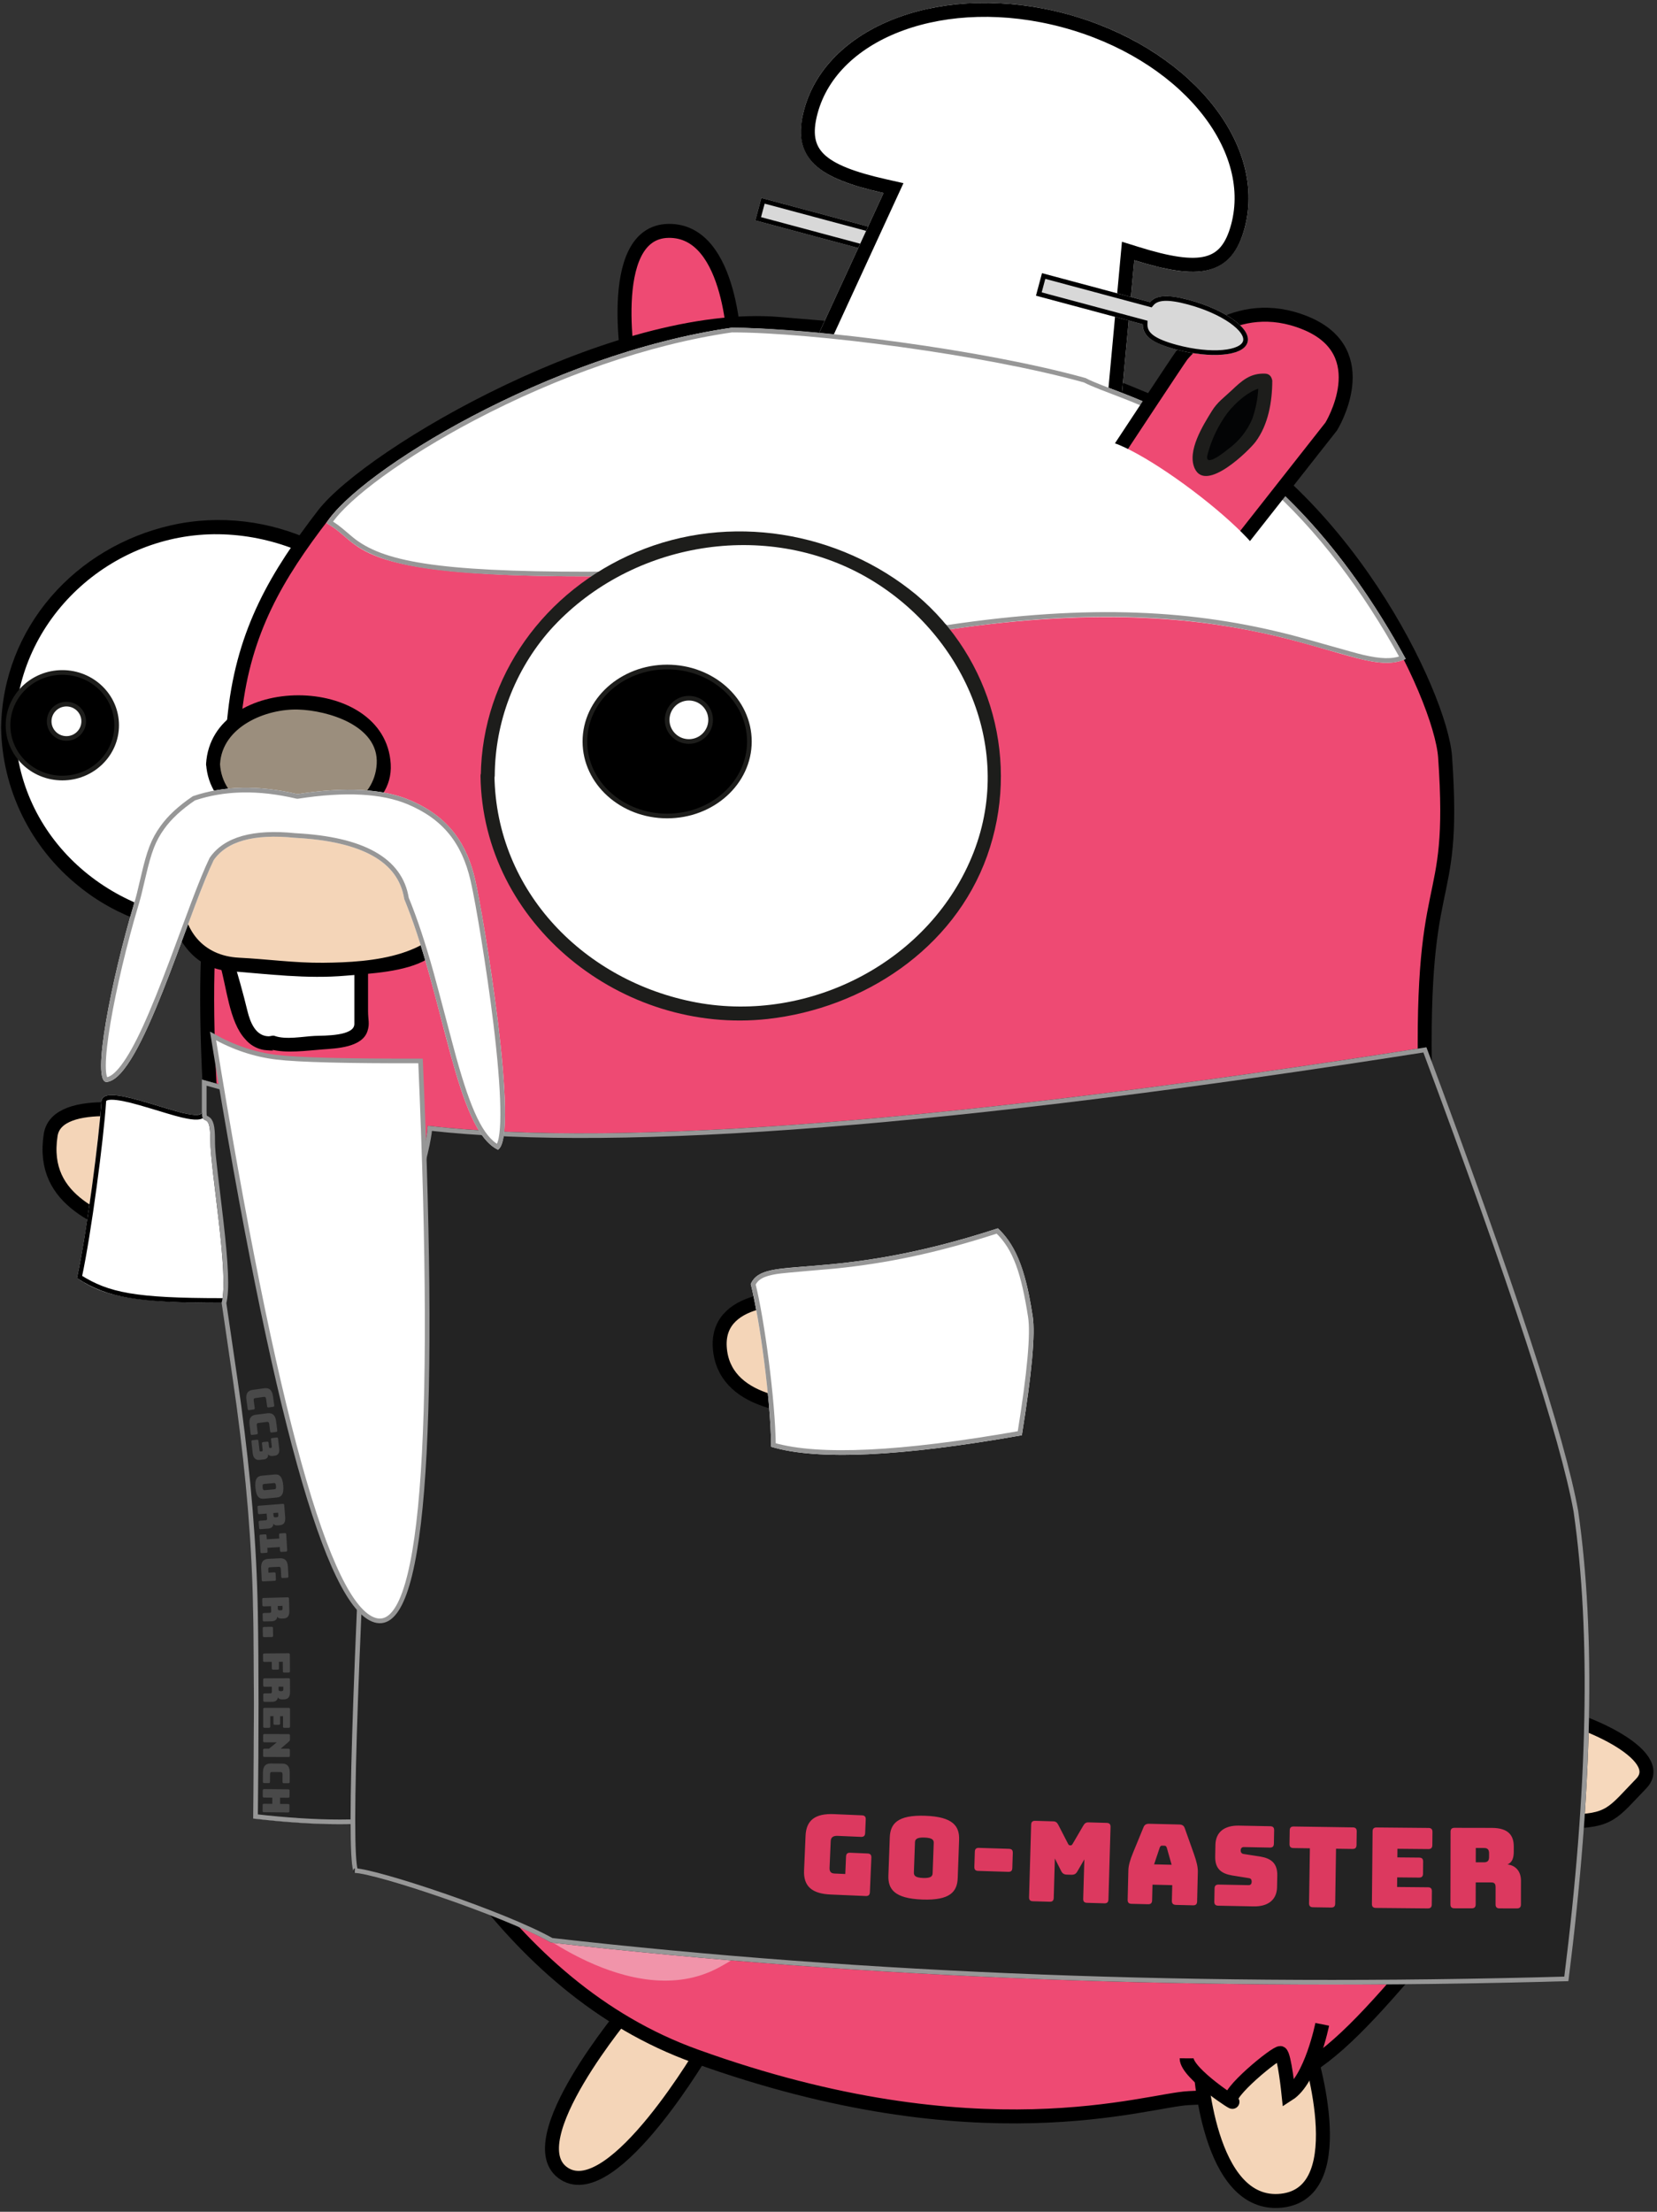 <?xml version="1.0" encoding="UTF-8" standalone="no"?>
<svg width="356px" height="475px" viewBox="0 0 356 475" version="1.1" xmlns="http://www.w3.org/2000/svg" xmlns:xlink="http://www.w3.org/1999/xlink">
    <rect x="0" y="0" width="356" height="475" fill="#333333" stroke="none"/>
    <!-- Generator: Sketch 49.3 (51167) - http://www.bohemiancoding.com/sketch -->
    <title>Gopher</title>
    <desc>Created with Sketch.</desc>
    <defs>
        <path d="M27.379,7.85 C37.24,10.566 45.132,12.835 51.056,14.658 C54.851,30.619 59.181,44.877 64.047,57.433 L116.18,95.942 C95.742,132.635 84.564,150.95 82.645,150.885 C79.766,150.787 82.645,155.867 70.97,166.551 C63.17,168.168 52.311,168.168 38.393,166.551 C38.603,148.674 38.603,133.913 38.393,122.266 C37.845,92.007 39.665,55.791 31.611,55.791 C9.668,55.791 5.355,53.6 0.529,50.482 C2.867,39.869 5.398,18.807 5.798,12.503 C6.113,7.561 27.379,18.35 27.379,14.658 C27.379,10.558 27.379,8.288 27.379,7.85 Z" id="path-1"></path>
        <path d="M27.379,7.85 C37.24,10.566 45.132,12.835 51.056,14.658 C54.851,30.619 59.181,44.877 64.047,57.433 L116.18,95.942 C95.742,132.635 84.564,150.95 82.645,150.885 C79.766,150.787 82.645,155.867 70.97,166.551 C63.17,168.168 52.311,168.168 38.393,166.551 C38.603,148.674 38.603,133.913 38.393,122.266 C37.845,92.007 33.029,66.771 31.611,55.791 C33.287,49.82 29.19,27.422 29.19,20.822 C29.19,14.221 27.379,18.35 27.379,14.658 C27.379,10.558 27.379,8.288 27.379,7.85 Z" id="path-2"></path>
        <path d="M63.776,59.841 C71.838,35.801 75.869,21.777 75.869,17.768 C117.317,22.505 188.847,16.887 290.459,0.916 C309.337,51.407 320.207,84.594 323.068,100.479 C326.847,126.842 326.147,160.506 320.969,201.472 C243.011,203.672 170.146,200.909 102.375,193.181 C89.877,186.154 63.087,178.324 60.208,178.227 C58.289,178.162 59.478,138.7 63.776,59.841 Z" id="path-3"></path>
        <path d="M0.489,10.481 C12.624,4.768 20.59,1.674 24.389,1.201 C30.086,0.491 38.658,-0.464 44.621,3.184 C43.213,41.66 53.251,52.98 47.758,57.509 C41.514,57.694 23.543,59.972 12.958,62.937 C7.409,54.326 3.252,36.841 0.489,10.481 Z" id="path-4"></path>
        <path d="M41.998,4.731 C52.16,2.607 60.193,2.607 66.094,4.731 C74.947,7.918 78.979,13.759 81.085,21.077 C83.191,28.395 93.634,75.307 89.031,78.74 C79.697,74.841 75.847,46.586 66.094,26.026 C64.421,18.098 56.389,14.134 41.998,14.134 C33.125,13.697 27.374,15.616 24.746,19.891 C19.519,32.482 11.685,67.322 4.374,68.602 C0.869,69.215 4.242,46.336 8.119,30.325 C10.519,20.411 9.237,14.172 19.584,6.356 C26.087,3.755 33.558,3.213 41.998,4.731 Z" id="path-5"></path>
        <polygon id="path-6" points="2.84217094e-14 55.621 29.128 55.621 29.128 60.621 2.84217094e-14 60.621"></polygon>
        <path d="M80.851,47.801 L86.968,83.483 L18.968,83.483 L25.085,47.801 C12.325,48.318 3.968,46.743 3.968,34.983 C3.968,15.93 25.906,0.483 52.968,0.483 C80.03,0.483 101.968,15.93 101.968,34.983 C101.968,46.743 93.611,48.318 80.851,47.801 Z" id="path-7"></path>
        <path d="M158.197,82.384 C171.613,82.384 209.148,86.198 234.25,93.196 C243.094,97.895 275.233,102.836 303.007,153.497 C292.02,158.818 272.24,137.089 204.313,147.279 C163.564,124.354 154.012,135.782 127.432,135.782 C74.775,135.782 79.405,128.837 71.13,124.354 C77.821,113.464 118.865,88.027 158.197,82.384 Z" id="path-8"></path>
        <path d="M24.45,2.621 C25.203,1.048 27.194,-7.10542736e-15 32.419,-7.10542736e-15 C40.428,-7.10542736e-15 46.919,2.462 46.919,5.5 C46.919,8.538 40.428,11 32.419,11 C26.393,11 24.669,9.606 24.185,7.621 L0.426,7.621 L0.426,2.621 L24.45,2.621 Z" id="path-9"></path>
    </defs>
    <g id="Page-1" stroke="none" stroke-width="1" fill="none" fill-rule="evenodd">
        <g id="Gopher" transform="translate(-1, -12)">
            <path d="M17.946,282.114 C17.946,282.114 29.456,282.524 39.436,278.334 C49.416,274.144 63.086,270.334 60.826,255.754 C59.436,246.754 37.906,251.404 37.906,251.404 C37.906,251.404 22.136,257.204 11.636,256.614" id="Hand_1" stroke="#000000" stroke-width="3" fill="#F4D5B8" fill-rule="nonzero" transform="translate(36.355, 266.164) scale(-1, 1) translate(-36.355, -266.164) "></path>
            <path d="M135.174,87.584 C135.174,87.584 135.424,61.334 149.424,61.584 C163.424,61.834 157.674,92.084 157.674,92.084" id="Ear_1" stroke="#000000" stroke-width="3" fill="#EE4A73" fill-rule="nonzero" transform="translate(147.009, 76.833) scale(-1, 1) translate(-147.009, -76.833) "></path>
            <path d="M119.588,451.414 C119.588,451.414 139.338,485.534 149.958,478.854 C160.578,472.174 136.268,443.374 136.268,443.374" id="Leg_1" stroke="#000000" stroke-width="3" fill="#F4D5B8" fill-rule="nonzero" transform="translate(136.116, 461.547) scale(-1, 1) translate(-136.116, -461.547) "></path>
            <path d="M346.916,381.824 C333.666,380.324 333.666,378.574 326.916,380.324 C320.166,382.074 301.916,393.324 308.916,398.574 C315.916,403.824 316.666,405.574 325.916,404.074 C335.166,402.574 354.416,398.324 354.416,398.324" id="Tail" stroke="#000000" stroke-width="3" fill="#F6D8BC" fill-rule="nonzero" transform="translate(330.88, 392.091) scale(-1, 1) rotate(9) translate(-330.88, -392.091) "></path>
            <g id="Eye_R" transform="translate(47.904, 168.024) scale(-1, 1) translate(-47.904, -168.024) translate(0.904, 123.024)" fill-rule="nonzero">
                <ellipse id="Oval" fill="#FFFFFF" cx="46.87" cy="45.21" rx="45.3" ry="43"></ellipse>
                <path d="M90.67,45.21 C90.28,69.03 70.04,86.37 46.87,86.71 C23.7,87.05 3.45,68.52 3.07,45.21 C2.68,21.39 24.3,4.04 46.87,3.71 C70.04,3.37 90.29,21.9 90.67,45.21 C90.67,47.14 93.67,47.15 93.67,45.21 C93.32,23.73 77.72,6.42 57.07,1.77 C36.21,-2.92 13.96,7.47 4.37,26.53 C-5.13,45.42 1.84,67.75 18.07,80.28 C34.92,93.28 60.6,92.68 77,79.28 C87.336,70.99 93.446,58.528 93.67,45.28 C93.7,43.28 90.7,43.28 90.67,45.21 Z" id="Shape" fill="#000000"></path>
                <ellipse id="Oval" stroke="#1D1D1B" fill="#000000" cx="80.51" cy="44.73" rx="11.67" ry="11.34"></ellipse>
                <ellipse id="Oval" stroke="#1D1D1B" fill="#FFFFFF" cx="79.63" cy="43.88" rx="3.71" ry="3.69"></ellipse>
            </g>
            <path d="M72.369,174.584 C73.279,161.584 94.369,116.584 130.369,100.584 C166.369,84.584 180.369,84.584 215.369,81.584 C250.369,78.584 303.369,109.584 313.369,122.584 C323.369,135.584 330.369,147.384 332.369,164.984 C334.369,182.584 334.369,190.584 337.369,208.584 C340.369,226.584 336.369,295.584 325.369,321.584 C318.099,338.774 306.889,381.324 282.489,414.584 C269.989,431.584 254.029,446.174 233.369,453.584 C172.369,475.584 136.369,462.944 127.369,462.584 C101.469,461.584 96.099,454.114 66.369,418.584 C48.369,397.084 45.509,371.344 45.509,353.334 C45.509,331.464 75.509,279.584 76.509,249.584 C78.279,196.224 69.899,209.914 72.369,174.584 Z" id="Body" stroke="#000000" stroke-width="3" fill="#EE4A73" fill-rule="nonzero" transform="translate(191.921, 273.951) scale(-1, 1) translate(-191.921, -273.951) "></path>
            <g id="Leg_2" transform="translate(270.904, 465.524) scale(-1, 1) translate(-270.904, -465.524) translate(255.904, 446.024)" fill-rule="nonzero" stroke="#000000" stroke-width="3">
                <path d="M4.06,5.09 C4.06,5.09 -6.44,36.84 9.56,38.59 C25.56,40.34 27.06,9.34 27.06,9.34" id="Shape" fill="#F4D5B8"></path>
                <path d="M0.83,0.72 C0.83,0.72 3.19,12.6 8.07,15.72 C8.07,15.72 8.95,7.22 9.78,6.89 C10.61,6.56 21.95,15.89 20.28,17.22 C18.61,18.55 29.97,11.32 29.96,8.02" id="Shape" fill="#EE4A73"></path>
            </g>
            <path d="M70.001,434.564 C49.331,423.454 48.861,406.814 65.001,386.114 C76.871,370.904 90.331,355.784 97.731,312.114 C101.661,288.904 124.551,261.544 145.731,263.114 C166.911,264.684 176.941,287.274 169.161,308.864 C161.381,330.454 133.101,413.394 112.711,424.114 C112.711,424.114 88.791,444.674 70.001,434.564 Z" id="Belly" fill="#F194AA" fill-rule="nonzero" transform="translate(112.702, 350.205) scale(-1, 1) translate(-112.702, -350.205) "></path>
            <g id="Nose" transform="translate(70.404, 199.524) scale(-1, 1) translate(-70.404, -199.524) translate(36.904, 161.024)" fill-rule="nonzero">
                <ellipse id="Oval" fill="#9B8E7D" cx="38.81" cy="15.04" rx="18.33" ry="13.18"></ellipse>
                <path d="M55.64,15.04 C54.71,30.8 22.91,30.8 21.97,15.04 C21.48,6.76 32.53,3.55 38.8,3.36 C45.8,3.14 55.16,7.04 55.63,15.04 C55.74,16.96 58.74,16.97 58.63,15.04 C57.47,-4.62 20.13,-4.62 18.96,15.04 C18.37,25.04 30.89,29.48 38.79,29.72 C47.64,29.99 58.05,24.72 58.62,15.04 C58.75,13.09 55.75,13.09 55.64,15.04 Z" id="Shape" fill="#000000"></path>
                <path d="M25.34,46.09 L25.34,70.84 C25.34,70.84 23.96,74.28 33.61,74.77 C43.26,75.26 44.36,74.77 44.36,74.77 C44.36,74.77 49.36,76.41 51.25,68.38 C53.14,60.35 58.14,45.27 58.14,45.27 L25.34,46.09 Z" id="Shape" fill="#FFFFFF"></path>
                <path d="M23.83,46.09 L23.83,68.09 C23.83,70.09 23.42,70.77 23.96,72.43 C25.11,75.96 30.71,76.13 33.6,76.35 C36.97,76.6 41.37,77.24 44.73,76.35 C43.16,76.79 45.66,76.53 46.22,76.46 C47.788,76.191 49.208,75.368 50.22,74.14 C53.69,70.42 54.22,62.79 55.67,58.06 C56.903,53.953 58.19,49.863 59.53,45.79 C59.651,45.338 59.555,44.856 59.272,44.484 C58.988,44.112 58.548,43.893 58.08,43.89 L25.27,44.71 C23.34,44.71 23.33,47.71 25.27,47.71 L58.08,46.89 L56.63,44.99 C54.12,52.62 51.63,60.3 49.74,68.1 C49.17,70.43 48.03,73.48 45.2,73.53 C44.74,73.53 44.34,73.29 43.88,73.45 C41.51,74.31 37.78,73.57 35.36,73.45 C33.19,73.37 26.77,73.5 26.77,70.88 L26.77,46.09 C26.628,45.391 26.013,44.888 25.3,44.888 C24.587,44.888 23.972,45.391 23.83,46.09 Z" id="Shape" fill="#000000"></path>
                <path d="M37.66,24.71 C37.66,24.71 29.26,20.71 20.59,22.92 C11.92,25.13 1.76,34.09 2.59,42.75 C3.42,51.41 12.26,57.25 17.59,57.42 C19.59,57.48 24.31,59.25 35.33,59.25 C45.18,59.25 46.83,58.32 52.66,58.08 C60.13,57.78 65.42,52.08 65.26,41.58 C65.1,31.08 57.93,25.75 50.26,26.25 C45.998,26.626 41.705,26.102 37.66,24.71 Z" id="Shape" fill="#F4D5B8"></path>
                <path d="M38.42,23.42 C24.64,17.17 4.23,23.54 1.2,39.88 C-0.13,47.03 5.34,53.61 11.1,56.96 C15.85,59.73 23.2,60.04 28.56,60.51 C37.02,61.25 45.36,60.16 53.77,59.51 C60.96,58.95 65.19,52.99 66.43,46.39 C67.79,39.11 65.7,31.51 59.57,27.12 C53.44,22.73 44.93,25.97 38.07,23.27 C36.27,22.56 35.49,25.46 37.27,26.16 C41.74,27.92 46.7,27.85 51.41,27.73 C60.02,27.49 63.82,35.73 63.75,43.13 C63.67,50.79 59.26,56.26 51.56,56.65 C45.49,56.95 39.56,57.8 33.46,57.74 C22.97,57.64 8.59,56.58 4.56,45 C1.72,36.84 10.04,29.58 16.33,26.15 C22.62,22.72 30.6,23.15 36.92,26.01 C38.65,26.8 40.18,24.22 38.42,23.42 Z" id="Shape" fill="#000000"></path>
            </g>
            <g id="Coat" transform="translate(17, 236)">
                <g id="Rectangle-2">
                    <use fill="#FFFFFF" fill-rule="evenodd" xlink:href="#path-1"></use>
                    <path stroke="#000000" stroke-width="1" d="M27.879,8.506 C27.879,8.761 27.879,9.129 27.879,9.881 C27.879,11.812 27.879,11.812 27.879,14.658 C27.879,15.989 26.554,16.183 24.2,15.724 C22.655,15.423 21.568,15.112 17.226,13.792 C16.932,13.702 16.682,13.626 16.443,13.554 C12.988,12.513 10.893,11.975 9.196,11.765 C7.246,11.523 6.344,11.802 6.297,12.535 C5.785,20.601 3.112,40.877 1.092,50.249 C7.187,54.107 13.066,55.291 31.611,55.291 C35.051,55.291 36.892,60.485 37.838,70.651 C38.541,78.202 38.698,85.793 38.752,104.348 C38.759,106.805 38.762,107.856 38.768,109.202 C38.789,114.497 38.824,118.467 38.892,122.257 C39.101,133.811 39.103,148.427 38.898,166.106 C52.473,167.656 63.088,167.649 70.733,166.089 C74.366,162.751 76.807,159.762 78.414,156.958 C79.01,155.918 79.462,154.96 79.87,153.931 C80.002,153.598 80.529,152.17 80.663,151.861 C81.122,150.803 81.664,150.351 82.661,150.385 C84.235,150.438 95.746,131.588 115.529,96.082 L63.634,57.749 L63.581,57.614 C58.735,45.109 54.42,30.922 50.636,15.052 C44.877,13.285 37.291,11.103 27.879,8.506 Z"></path>
                </g>
                <g id="Rectangle-2-Copy-5">
                    <use fill="#232323" fill-rule="evenodd" xlink:href="#path-2"></use>
                    <path stroke="#979797" stroke-width="1" d="M27.879,8.506 C27.879,8.761 27.879,9.129 27.879,9.881 C27.879,11.812 27.879,11.812 27.879,14.658 C27.879,15.793 27.955,15.947 28.277,16.091 C28.414,16.152 28.453,16.17 28.529,16.213 C29.361,16.681 29.69,17.841 29.69,20.822 C29.69,23.004 29.813,24.139 31.098,34.843 C31.244,36.06 31.365,37.084 31.478,38.065 C32.559,47.49 32.851,53.064 32.12,55.825 C32.409,57.985 34.578,72.335 35.327,77.924 C37.38,93.231 38.626,107.534 38.892,122.257 C39.101,133.811 39.103,148.427 38.898,166.106 C52.473,167.656 63.088,167.649 70.733,166.089 C74.366,162.751 76.807,159.762 78.414,156.958 C79.01,155.918 79.462,154.96 79.87,153.931 C80.002,153.598 80.529,152.17 80.663,151.861 C81.122,150.803 81.664,150.351 82.661,150.385 C84.235,150.438 95.746,131.588 115.529,96.082 L63.634,57.749 L63.581,57.614 C58.735,45.109 54.42,30.922 50.636,15.052 C44.877,13.285 37.291,11.103 27.879,8.506 Z"></path>
                </g>
                <g id="Rectangle-2-Copy">
                    <use fill="#232323" fill-rule="evenodd" xlink:href="#path-3"></use>
                    <path stroke="#979797" stroke-width="1" d="M64.272,59.936 C62.125,99.328 60.755,128.882 60.161,148.597 C59.864,158.455 59.761,165.851 59.852,170.782 C59.897,173.238 59.991,175.078 60.131,176.298 C60.199,176.89 60.278,177.329 60.363,177.606 C60.399,177.724 60.406,177.733 60.225,177.727 C64.903,177.885 92.107,186.87 102.532,192.696 C170.126,200.398 242.791,203.161 320.526,200.985 C325.651,160.252 326.332,126.772 322.576,100.567 C319.729,84.763 308.913,51.72 290.134,1.473 C189.129,17.334 117.877,22.953 76.349,18.325 C76.03,23.029 72.014,36.847 64.272,59.936 Z"></path>
                </g>
            </g>
            <g id="Credit" transform="translate(50, 291)" fill="#494949">
                <path d="M4.213,23.59 L3.947,21.656 C3.764,20.324 4.194,19.635 5.296,19.484 L7.761,19.145 C8.871,18.993 9.471,19.541 9.653,20.872 L9.919,22.806 C9.946,23.004 9.871,23.103 9.673,23.13 L8.714,23.262 C8.516,23.289 8.417,23.214 8.389,23.016 L8.171,21.423 C8.125,21.09 7.977,20.957 7.708,20.994 L5.822,21.253 C5.56,21.289 5.462,21.456 5.508,21.789 L5.726,23.382 C5.754,23.58 5.678,23.679 5.48,23.706 L4.537,23.836 C4.339,23.863 4.24,23.788 4.213,23.59 Z M4.851,28.913 L4.611,26.976 C4.445,25.642 4.884,24.959 5.988,24.822 L8.457,24.515 C9.568,24.377 10.161,24.932 10.327,26.266 L10.567,28.203 C10.592,28.401 10.516,28.5 10.317,28.524 L9.357,28.644 C9.158,28.668 9.06,28.592 9.035,28.393 L8.837,26.797 C8.796,26.464 8.65,26.329 8.38,26.362 L6.49,26.597 C6.228,26.63 6.128,26.795 6.17,27.129 L6.368,28.724 C6.392,28.923 6.316,29.021 6.117,29.046 L5.173,29.163 C4.974,29.188 4.876,29.111 4.851,28.913 Z M6.522,30.447 L6.744,32.443 C6.772,32.697 6.888,32.733 7.016,32.719 L7.23,32.695 C7.358,32.681 7.456,32.621 7.427,32.367 L7.277,31.015 C7.255,30.817 7.333,30.719 7.531,30.697 L8.382,30.603 C8.581,30.581 8.678,30.658 8.7,30.857 L8.793,31.692 C8.821,31.946 8.938,31.982 9.065,31.968 L9.184,31.954 C9.312,31.94 9.418,31.88 9.389,31.626 L9.225,30.147 C9.203,29.948 9.281,29.851 9.479,29.829 L10.426,29.723 C10.624,29.701 10.721,29.779 10.744,29.978 L10.99,32.196 C11.088,33.079 10.698,33.549 9.998,33.627 L9.537,33.678 C9.132,33.723 8.816,33.637 8.626,33.304 C8.623,34.069 8.284,34.356 7.585,34.434 L6.79,34.523 C5.971,34.614 5.411,34.145 5.298,33.127 L5.019,30.614 C4.997,30.416 5.075,30.318 5.273,30.296 L6.204,30.193 C6.402,30.171 6.5,30.249 6.522,30.447 Z M7.732,42.861 C6.76,42.952 6.063,42.534 5.878,40.543 C5.693,38.551 6.301,38.005 7.273,37.915 L9.989,37.662 C10.961,37.572 11.667,37.997 11.852,39.988 C12.037,41.98 11.42,42.519 10.448,42.609 L7.732,42.861 Z M7.728,39.696 C7.512,39.716 7.362,39.827 7.415,40.4 C7.469,40.982 7.637,41.054 7.852,41.034 L9.995,40.836 C10.202,40.816 10.353,40.714 10.299,40.132 C10.246,39.559 10.077,39.478 9.87,39.497 L7.728,39.696 Z M10.748,45.862 L9.727,45.941 L9.773,46.539 C9.795,46.818 9.96,46.878 10.175,46.861 L10.447,46.84 C10.662,46.823 10.816,46.739 10.794,46.46 L10.748,45.862 Z M6.418,45.909 L6.323,44.681 C6.307,44.482 6.388,44.387 6.588,44.371 L11.756,43.97 C11.955,43.954 12.05,44.035 12.065,44.234 L12.272,46.89 C12.365,48.087 11.852,48.504 11.062,48.565 L10.695,48.594 C10.249,48.629 9.921,48.542 9.751,48.218 C9.733,48.805 9.34,49.221 8.67,49.273 L6.979,49.404 C6.779,49.42 6.685,49.339 6.669,49.139 L6.573,47.903 C6.558,47.704 6.639,47.609 6.838,47.594 L8.058,47.499 C8.298,47.48 8.395,47.392 8.378,47.169 L8.291,46.053 L6.728,46.174 C6.528,46.19 6.434,46.109 6.418,45.909 Z M6.745,50.88 C6.732,50.681 6.815,50.587 7.014,50.575 L7.965,50.516 C8.164,50.503 8.257,50.586 8.27,50.785 L8.319,51.576 L11.002,51.409 L10.953,50.618 C10.94,50.419 11.023,50.325 11.222,50.313 L12.188,50.253 C12.388,50.24 12.481,50.323 12.494,50.522 L12.705,53.924 C12.718,54.123 12.635,54.217 12.436,54.229 L11.47,54.289 C11.27,54.302 11.177,54.219 11.164,54.02 L11.116,53.245 L8.433,53.412 L8.482,54.187 C8.494,54.386 8.412,54.48 8.212,54.492 L7.262,54.551 C7.062,54.564 6.969,54.481 6.956,54.282 L6.745,50.88 Z M7.235,60.343 L7.111,57.826 C7.045,56.484 7.534,55.835 8.645,55.781 L11.138,55.658 C12.248,55.604 12.798,56.201 12.864,57.544 L12.962,59.541 C12.972,59.741 12.888,59.833 12.689,59.843 L11.722,59.891 C11.522,59.9 11.43,59.817 11.42,59.617 L11.338,57.955 C11.322,57.619 11.187,57.474 10.915,57.487 L9.005,57.581 C8.734,57.594 8.62,57.72 8.632,57.968 L8.67,58.743 L9.916,58.682 C10.116,58.672 10.208,58.755 10.218,58.955 L10.279,60.194 C10.289,60.393 10.205,60.486 10.006,60.496 L7.536,60.617 C7.337,60.627 7.245,60.543 7.235,60.343 Z M11.693,65.871 L10.669,65.9 L10.686,66.5 C10.694,66.78 10.856,66.847 11.072,66.841 L11.344,66.834 C11.56,66.828 11.718,66.751 11.71,66.471 L11.693,65.871 Z M7.367,65.704 L7.332,64.472 C7.327,64.272 7.412,64.182 7.612,64.176 L12.794,64.032 C12.994,64.027 13.085,64.112 13.09,64.312 L13.164,66.975 C13.198,68.174 12.664,68.565 11.873,68.587 L11.505,68.598 C11.057,68.61 10.734,68.507 10.581,68.175 C10.533,68.761 10.12,69.156 9.448,69.175 L7.753,69.222 C7.553,69.228 7.462,69.142 7.457,68.942 L7.422,67.703 C7.417,67.503 7.502,67.413 7.702,67.407 L8.926,67.373 C9.166,67.366 9.267,67.283 9.261,67.059 L9.23,65.94 L7.663,65.984 C7.463,65.989 7.372,65.904 7.367,65.704 Z M7.471,72.307 L7.448,70.692 C7.445,70.492 7.531,70.402 7.731,70.399 L9.355,70.375 C9.563,70.372 9.644,70.459 9.647,70.659 L9.671,72.275 C9.674,72.475 9.595,72.564 9.387,72.567 L7.764,72.591 C7.564,72.594 7.474,72.507 7.471,72.307 Z M7.521,77.627 L7.51,76.387 C7.508,76.187 7.595,76.098 7.795,76.096 L12.979,76.05 C13.179,76.048 13.268,76.135 13.27,76.335 L13.301,79.903 C13.303,80.103 13.216,80.192 13.016,80.194 L12.064,80.202 C11.864,80.204 11.775,80.117 11.773,79.917 L11.755,77.877 L10.923,77.884 L10.936,79.276 C10.938,79.476 10.85,79.565 10.65,79.567 L9.69,79.576 C9.49,79.577 9.402,79.49 9.4,79.29 L9.387,77.898 L7.811,77.912 C7.611,77.914 7.523,77.827 7.521,77.627 Z M11.868,83.228 L10.844,83.233 L10.846,83.833 C10.848,84.113 11.008,84.184 11.224,84.183 L11.496,84.182 C11.712,84.181 11.872,84.108 11.87,83.828 L11.868,83.228 Z M7.547,82.959 L7.541,81.727 C7.54,81.527 7.628,81.439 7.828,81.438 L13.012,81.415 C13.212,81.414 13.3,81.502 13.301,81.702 L13.313,84.366 C13.318,85.566 12.776,85.944 11.984,85.948 L11.616,85.949 C11.168,85.951 10.847,85.841 10.702,85.505 C10.64,86.09 10.218,86.475 9.546,86.478 L7.85,86.486 C7.65,86.487 7.562,86.399 7.561,86.199 L7.555,84.959 C7.554,84.759 7.642,84.671 7.842,84.67 L9.066,84.664 C9.306,84.663 9.41,84.583 9.409,84.359 L9.404,83.239 L7.836,83.246 C7.636,83.247 7.547,83.159 7.547,82.959 Z M7.55,91.776 L7.55,88.064 C7.551,87.864 7.639,87.776 7.839,87.776 L13.023,87.776 C13.223,87.776 13.311,87.864 13.31,88.064 L13.31,91.776 C13.31,91.976 13.222,92.064 13.022,92.064 L12.086,92.064 C11.886,92.064 11.798,91.976 11.798,91.776 L11.798,89.568 L11.182,89.568 L11.182,91.128 C11.182,91.328 11.094,91.416 10.894,91.416 L10.038,91.416 C9.838,91.416 9.75,91.328 9.75,91.128 L9.75,89.568 L9.062,89.568 L9.062,91.776 C9.062,91.976 8.974,92.064 8.774,92.064 L7.838,92.064 C7.638,92.064 7.55,91.976 7.55,91.776 Z M7.533,94.885 L7.538,93.685 C7.538,93.485 7.626,93.397 7.826,93.398 L13.01,93.416 C13.21,93.416 13.298,93.505 13.297,93.705 L13.295,94.537 C13.294,94.745 13.237,94.873 13.077,95.008 L11.296,96.554 L13,96.56 C13.2,96.56 13.287,96.649 13.287,96.849 L13.283,98.049 C13.282,98.249 13.194,98.336 12.994,98.336 L7.81,98.318 C7.61,98.317 7.522,98.229 7.523,98.029 L7.527,96.829 C7.527,96.629 7.616,96.541 7.816,96.542 L8.8,96.545 L10.46,95.183 L7.82,95.174 C7.62,95.173 7.533,95.085 7.533,94.885 Z M7.478,103.638 L7.491,101.686 C7.5,100.342 8.024,99.722 9.136,99.729 L11.624,99.746 C12.744,99.754 13.26,100.381 13.251,101.725 L13.238,103.677 C13.237,103.877 13.148,103.964 12.948,103.963 L11.98,103.957 C11.78,103.955 11.693,103.867 11.694,103.667 L11.705,102.059 C11.707,101.723 11.58,101.57 11.308,101.568 L9.404,101.555 C9.14,101.553 9.019,101.705 9.017,102.041 L9.006,103.649 C9.005,103.849 8.916,103.936 8.716,103.935 L7.764,103.928 C7.564,103.927 7.477,103.838 7.478,103.638 Z M7.446,106.748 L7.457,105.508 C7.459,105.308 7.548,105.221 7.748,105.223 L12.931,105.27 C13.131,105.272 13.219,105.36 13.217,105.56 L13.206,106.8 C13.204,107 13.115,107.087 12.915,107.086 L11.179,107.07 L11.167,108.406 L12.903,108.422 C13.103,108.423 13.19,108.512 13.188,108.712 L13.177,109.952 C13.175,110.152 13.086,110.239 12.886,110.238 L7.702,110.19 C7.502,110.188 7.415,110.1 7.417,109.9 L7.428,108.66 C7.43,108.46 7.519,108.373 7.719,108.374 L9.495,108.391 L9.507,107.055 L7.731,107.038 C7.531,107.037 7.444,106.948 7.446,106.748 Z" id="CC3-Orig-R.-French-Copy"></path>
            </g>
            <g id="Hand_2" transform="translate(191.172, 303.156) scale(-1, 1) rotate(-74) translate(-191.172, -303.156) translate(166.172, 269.156)">
                <path d="M17.08,26.09 C17.08,26.09 15.13,36.48 17.08,46.22 C19.03,55.96 24.87,70.22 36.56,67.65 C48.25,65.08 41.75,47.85 41.75,47.85 C41.75,47.85 38.18,33.85 40.13,24.48" id="Shape" stroke="#000000" stroke-width="3" fill="#F4D5B8" fill-rule="nonzero"></path>
                <g id="Rectangle-6">
                    <use fill="#FFFFFF" fill-rule="evenodd" xlink:href="#path-4"></use>
                    <path stroke="#979797" stroke-width="1" d="M1.023,10.782 C3.746,36.557 7.81,53.762 13.182,62.356 C22.536,59.795 39.807,57.275 47.567,57.015 C48.802,55.915 49.13,54.342 48.788,51.483 C48.574,49.699 46.727,40.63 46.458,39.136 C44.511,28.355 43.621,17.344 44.11,3.461 C39.424,0.706 33.799,0.532 24.45,1.697 C20.758,2.157 12.927,5.189 1.023,10.782 Z"></path>
                </g>
            </g>
            <g id="beard" transform="translate(21, 178)">
                <path d="M34.866,57.023 C45.037,59.807 57.371,101.42 71.868,181.86 C67.44,179.46 62.861,178.017 58.13,177.532 C53.4,177.047 43.091,176.962 27.202,177.279 C22.14,94.323 24.695,54.238 34.866,57.023 Z" id="Triangle" stroke="#979797" fill="#FFFFFF" transform="translate(48.273, 119.374) rotate(181) translate(-48.273, -119.374) "></path>
                <g id="Combined-Shape" transform="translate(46.548, 40.939) rotate(3) translate(-46.548, -40.939) ">
                    <use fill="#FFFFFF" fill-rule="evenodd" xlink:href="#path-5"></use>
                    <path stroke="#979797" stroke-width="1" d="M19.832,6.795 C16.925,8.998 14.866,11.137 13.414,13.384 C11.595,16.2 10.838,18.683 9.917,23.825 C9.159,28.053 9.068,28.528 8.605,30.443 C6.619,38.642 4.841,48.316 3.975,55.755 C3.515,59.709 3.325,62.912 3.435,65.106 C3.541,67.215 3.919,68.174 4.288,68.109 C5.301,67.932 6.439,66.928 7.66,65.121 C10.397,61.07 13.157,53.901 16.973,41.871 C17.589,39.929 20.198,31.546 20.858,29.478 C22.27,25.052 23.333,21.99 24.32,19.629 C27.064,15.165 32.986,13.189 41.998,13.634 C56.563,13.634 64.811,17.688 66.571,25.865 C68.688,30.335 70.631,35.354 72.73,41.562 C73.892,45.002 77.752,57.165 78.563,59.579 C82.309,70.731 85.275,76.395 88.928,78.146 C90.46,76.209 89.668,66.162 87.081,51.452 C85.109,40.235 81.991,26.032 80.604,21.216 C78.294,13.188 73.912,8.077 65.925,5.202 C60.124,3.114 52.18,3.114 42.1,5.221 L41.909,5.223 C33.584,3.726 26.228,4.252 19.832,6.795 Z"></path>
                </g>
            </g>
            <g id="Bun" transform="translate(220.742, 55.459) rotate(15) translate(-220.742, -55.459) translate(166.242, 13.459)">
                <g id="Rectangle-5">
                    <use fill="#D8D8D8" fill-rule="evenodd" xlink:href="#path-6"></use>
                    <path stroke="#000000" stroke-width="1" d="M0.5,56.121 L0.5,60.121 L28.628,60.121 L28.628,56.121 L0.5,56.121 Z"></path>
                </g>
                <g id="Rectangle-4">
                    <use fill="#FFFFFF" fill-rule="evenodd" xlink:href="#path-7"></use>
                    <path stroke="#000000" stroke-width="3" d="M20.747,81.983 L85.189,81.983 L79.059,46.227 L80.911,46.302 C95.304,46.886 100.468,44.364 100.468,34.983 C100.468,16.893 79.291,1.983 52.968,1.983 C26.644,1.983 5.468,16.893 5.468,34.983 C5.468,44.364 10.632,46.886 25.024,46.302 L26.877,46.227 L20.747,81.983 Z"></path>
                </g>
            </g>
            <g id="Rectangle-3">
                <use fill="#FFFFFF" fill-rule="evenodd" xlink:href="#path-8"></use>
                <path stroke="#979797" stroke-width="1" d="M158.233,82.884 C140.248,85.47 120.561,92.423 102.656,101.844 C87.667,109.73 75.612,118.581 71.839,124.178 C72.928,124.809 73.795,125.476 75.148,126.638 C76.107,127.462 76.162,127.509 76.549,127.822 C82.975,133.029 94.647,135.282 127.432,135.282 C132.985,135.282 137.301,134.882 144.837,133.862 C149.153,133.278 149.575,133.222 151.284,133.026 C168.302,131.071 181.494,133.888 204.408,146.759 C235.411,142.125 257.677,143.51 278.664,148.951 C281.59,149.71 291.633,152.632 293.698,153.113 C297.612,154.026 300.188,154.11 302.306,153.26 C298.17,145.765 293.811,139.049 289.246,133.056 C278.694,119.204 267.52,109.707 255.509,103.096 C251.253,100.753 247.269,98.954 242.495,97.087 C241.464,96.684 238.194,95.438 237.604,95.207 C236,94.58 234.924,94.116 234.064,93.664 C212.411,87.636 175.562,82.891 158.233,82.884 Z"></path>
            </g>
            <g id="Ear_2" transform="translate(265.904, 104.024) scale(-1, 1) translate(-265.904, -104.024) translate(240.904, 79.024)" fill-rule="nonzero">
                <path d="M23.56,49.56 L3.89,24.56 C3.89,24.56 -5.94,8.65 9.39,2.36 C24.72,-3.93 35.22,8.23 36.06,9.36 C36.9,10.49 49.23,29.19 49.23,29.19" id="Shape" stroke="#000000" stroke-width="3" fill="#EE4A73"></path>
                <path d="M18.06,14.72 C18.06,14.72 17.96,23.72 22.01,27.72 C26.06,31.72 29.73,34.55 31.73,33.05 C33.73,31.55 28.23,20.55 25.9,19.22 C23.57,17.89 22.06,14.22 18.06,14.72 Z" id="Shape" fill="#030405"></path>
                <path d="M16.56,14.72 C16.56,19.21 17.42,24.22 20.16,27.87 C21.5,29.66 30.79,38.87 33.22,33.59 C34.94,29.87 31.43,24.31 29.55,21.26 C28.36,19.33 26.9,18.33 25.3,16.82 C23.08,14.72 21.3,13.07 18.05,13.22 C16.12,13.31 16.11,16.31 18.05,16.22 C20.82,16.1 24.51,19.45 26.21,21.68 C28.173,24.342 29.616,27.352 30.46,30.55 C31.3,33.7 26.71,29.97 26,29.39 C23.749,27.756 21.98,25.545 20.88,22.99 C19.936,20.337 19.482,17.535 19.54,14.72 C19.452,13.964 18.812,13.393 18.05,13.393 C17.288,13.393 16.648,13.964 16.56,14.72 Z" id="Shape" fill="#1D1D1B"></path>
            </g>
            <g id="hairpin_front" transform="translate(246.415, 79.42) rotate(15) translate(-246.415, -79.42) translate(222.915, 73.92)">
                <g id="Combined-Shape">
                    <use fill="#D8D8D8" fill-rule="evenodd" xlink:href="#path-9"></use>
                    <path stroke="#000000" stroke-width="1" d="M0.926,3.121 L0.926,7.121 L24.577,7.121 L24.67,7.502 C25.165,9.53 27.189,10.5 32.419,10.5 C40.169,10.5 46.419,8.129 46.419,5.5 C46.419,2.871 40.169,0.5 32.419,0.5 C27.794,0.5 25.64,1.293 24.901,2.837 L24.765,3.121 L0.926,3.121 Z"></path>
                </g>
            </g>
            <ellipse id="Oval-4" fill="#FFFFFF" transform="translate(254.908, 120.3) rotate(37) translate(-254.908, -120.3) " cx="254.908" cy="120.3" rx="22.092" ry="3.762"></ellipse>
            <g id="Eye_L" transform="translate(160.404, 179.024) scale(-1, 1) translate(-160.404, -179.024) translate(103.904, 126.024)" fill-rule="nonzero">
                <ellipse id="Oval" fill="#FFFFFF" cx="56.7" cy="52.56" rx="54.47" ry="51"></ellipse>
                <path d="M109.67,52.56 C109.32,77.56 90.17,96.83 66.25,101.27 C41.83,105.79 15.83,92.35 6.72,69.01 C-2.28,45.84 9.72,20.82 30.72,9.39 C52.72,-2.55 81.19,2.86 97.72,21.3 C105.321,29.947 109.543,41.048 109.61,52.56 C109.61,53.388 110.282,54.06 111.11,54.06 C111.938,54.06 112.61,53.388 112.61,52.56 C112.31,31.09 98.77,12.82 79.23,4.56 C59.23,-3.92 35.63,-0.01 19.02,13.73 C2.74,27.415 -3.318,49.779 3.83,69.81 C10.99,89.81 30.42,102.51 50.96,104.81 C82.15,108.26 112.23,84.55 112.67,52.59 C112.678,51.762 112.013,51.083 111.185,51.075 C110.357,51.067 109.678,51.732 109.67,52.56 Z" id="Shape" fill="#1D1D1B"></path>
                <ellipse id="Oval" stroke="#1D1D1B" fill="#000000" cx="72.57" cy="45.22" rx="17.67" ry="16"></ellipse>
                <ellipse id="Oval" stroke="#1D1D1B" fill="#FFFFFF" cx="67.9" cy="40.57" rx="4.67" ry="4.65"></ellipse>
            </g>
            <g id="Title" transform="translate(162, 396)" fill="#DC395F">
                <path d="M24.991,23.188 L17.438,22.863 C13.41,22.69 11.607,21.051 11.75,17.718 L12.071,10.237 C12.214,6.904 14.151,5.426 18.18,5.599 L24.174,5.857 C24.774,5.882 25.026,6.157 25,6.757 L24.876,9.658 C24.85,10.258 24.575,10.51 23.975,10.484 L18.988,10.27 C17.981,10.227 17.509,10.591 17.474,11.406 L17.228,17.137 C17.193,17.952 17.537,18.327 18.28,18.359 L20.606,18.459 L20.767,14.719 C20.792,14.119 21.068,13.867 21.667,13.892 L25.384,14.052 C25.983,14.078 26.235,14.353 26.21,14.952 L25.891,22.362 C25.866,22.961 25.591,23.213 24.991,23.188 Z M44.763,19.319 C44.657,22.245 43.147,24.159 37.151,23.942 C31.155,23.725 29.763,21.706 29.869,18.78 L30.165,10.601 C30.27,7.675 31.806,5.737 37.802,5.954 C43.798,6.171 45.165,8.214 45.059,11.14 L44.763,19.319 Z M35.344,18.113 C35.321,18.761 35.591,19.251 37.318,19.313 C39.069,19.377 39.35,18.907 39.374,18.259 L39.607,11.807 C39.63,11.184 39.383,10.694 37.632,10.631 C35.906,10.569 35.6,11.038 35.578,11.661 L35.344,18.113 Z M49.172,17.791 C48.572,17.772 48.316,17.524 48.336,16.9 L48.437,13.686 C48.456,13.086 48.728,12.83 49.328,12.849 L55.756,13.052 C56.356,13.071 56.612,13.319 56.593,13.942 L56.491,17.157 C56.472,17.781 56.2,18.012 55.601,17.993 L49.172,17.791 Z M64.501,24.415 L60.927,24.311 C60.327,24.294 60.071,24.023 60.088,23.423 L60.539,7.877 C60.556,7.278 60.827,7.021 61.427,7.039 L65.29,7.151 C65.793,7.165 66.1,7.366 66.372,7.902 L68.418,11.875 C68.578,12.168 68.646,12.29 68.838,12.296 L69.054,12.302 C69.246,12.308 69.321,12.19 69.498,11.907 L71.746,8.058 C72.049,7.539 72.367,7.356 72.87,7.37 L76.757,7.483 C77.357,7.5 77.613,7.772 77.595,8.372 L77.145,23.917 C77.127,24.517 76.856,24.773 76.256,24.756 L72.562,24.649 C71.938,24.631 71.706,24.36 71.723,23.76 L71.968,15.316 L70.477,17.89 C70.173,18.433 69.807,18.638 69.183,18.62 L68.223,18.593 C67.6,18.574 67.246,18.348 66.974,17.788 L65.634,15.132 L65.39,23.577 C65.372,24.176 65.101,24.432 64.501,24.415 Z M88.169,12.767 L86.954,16.387 L90.72,16.478 L89.681,12.804 C89.568,12.513 89.427,12.39 89.235,12.385 L88.635,12.37 C88.443,12.366 88.296,12.482 88.169,12.767 Z M86.527,24.107 C86.512,24.707 86.242,24.964 85.642,24.95 L82.115,24.864 C81.515,24.85 81.258,24.579 81.272,23.98 L81.425,17.645 C81.449,16.686 81.766,15.493 82.454,13.829 L84.673,8.433 C84.879,7.886 85.268,7.656 85.916,7.671 L92.37,7.828 C92.994,7.843 93.372,8.092 93.551,8.648 L95.506,14.145 C96.113,15.84 96.372,17.047 96.349,18.007 L96.196,24.341 C96.181,24.941 95.911,25.198 95.311,25.184 L91.688,25.096 C91.04,25.08 90.759,24.809 90.773,24.21 L90.855,20.851 L86.608,20.748 L86.527,24.107 Z M108.319,25.414 L100.736,25.264 C100.136,25.252 99.877,24.983 99.889,24.383 L99.944,21.576 C99.956,20.976 100.225,20.717 100.825,20.729 L107.28,20.856 C107.688,20.864 107.91,20.557 107.918,20.173 C107.929,19.621 107.717,19.401 107.31,19.345 L103.72,18.77 C101.471,18.389 100.027,17.401 100.08,14.713 L100.129,12.194 C100.183,9.458 102.06,8.007 105.179,8.068 L111.898,8.201 C112.498,8.213 112.757,8.482 112.745,9.082 L112.689,11.937 C112.677,12.537 112.408,12.796 111.808,12.784 L106.217,12.674 C105.809,12.666 105.563,12.949 105.555,13.381 C105.546,13.813 105.781,14.105 106.188,14.161 L109.754,14.712 C112.002,15.092 113.471,16.081 113.418,18.769 L113.369,21.288 C113.315,24.024 111.414,25.475 108.319,25.414 Z M124.985,25.659 L121.097,25.601 C120.497,25.592 120.237,25.324 120.246,24.724 L120.424,12.941 L116.896,12.888 C116.297,12.879 116.037,12.611 116.046,12.011 L116.089,9.107 C116.098,8.507 116.366,8.247 116.966,8.257 L129.637,8.448 C130.237,8.457 130.497,8.725 130.488,9.324 L130.444,12.228 C130.435,12.828 130.167,13.088 129.567,13.079 L126.039,13.026 L125.862,24.808 C125.853,25.408 125.585,25.668 124.985,25.659 Z M145.741,25.847 L134.605,25.743 C134.005,25.737 133.744,25.471 133.75,24.871 L133.895,9.32 C133.9,8.72 134.167,8.458 134.767,8.464 L145.902,8.568 C146.502,8.573 146.764,8.84 146.758,9.44 L146.732,12.248 C146.726,12.848 146.46,13.109 145.86,13.103 L139.236,13.042 L139.219,14.89 L143.899,14.933 C144.499,14.939 144.76,15.205 144.755,15.805 L144.731,18.373 C144.725,18.973 144.459,19.235 143.859,19.229 L139.179,19.185 L139.16,21.249 L145.783,21.311 C146.383,21.317 146.645,21.583 146.639,22.183 L146.613,24.991 C146.607,25.591 146.341,25.852 145.741,25.847 Z M156.067,12.87 L156.061,15.942 L157.861,15.946 C158.701,15.947 158.918,15.468 158.919,14.82 L158.92,14.004 C158.922,13.356 158.707,12.875 157.867,12.874 L156.067,12.87 Z M155.178,25.829 L151.482,25.822 C150.882,25.821 150.619,25.556 150.62,24.956 L150.649,9.404 C150.65,8.804 150.915,8.541 151.515,8.542 L159.507,8.557 C163.107,8.563 164.232,10.198 164.227,12.574 L164.225,13.678 C164.223,15.022 163.885,15.981 162.876,16.411 C164.628,16.606 165.777,17.88 165.773,19.896 L165.764,24.984 C165.763,25.584 165.498,25.848 164.898,25.847 L161.178,25.84 C160.578,25.839 160.315,25.574 160.316,24.974 L160.323,21.302 C160.324,20.582 160.085,20.27 159.413,20.269 L156.053,20.262 L156.044,24.966 C156.043,25.566 155.778,25.83 155.178,25.829 Z" id="go-master-copy"></path>
            </g>
        </g>
    </g>
</svg>